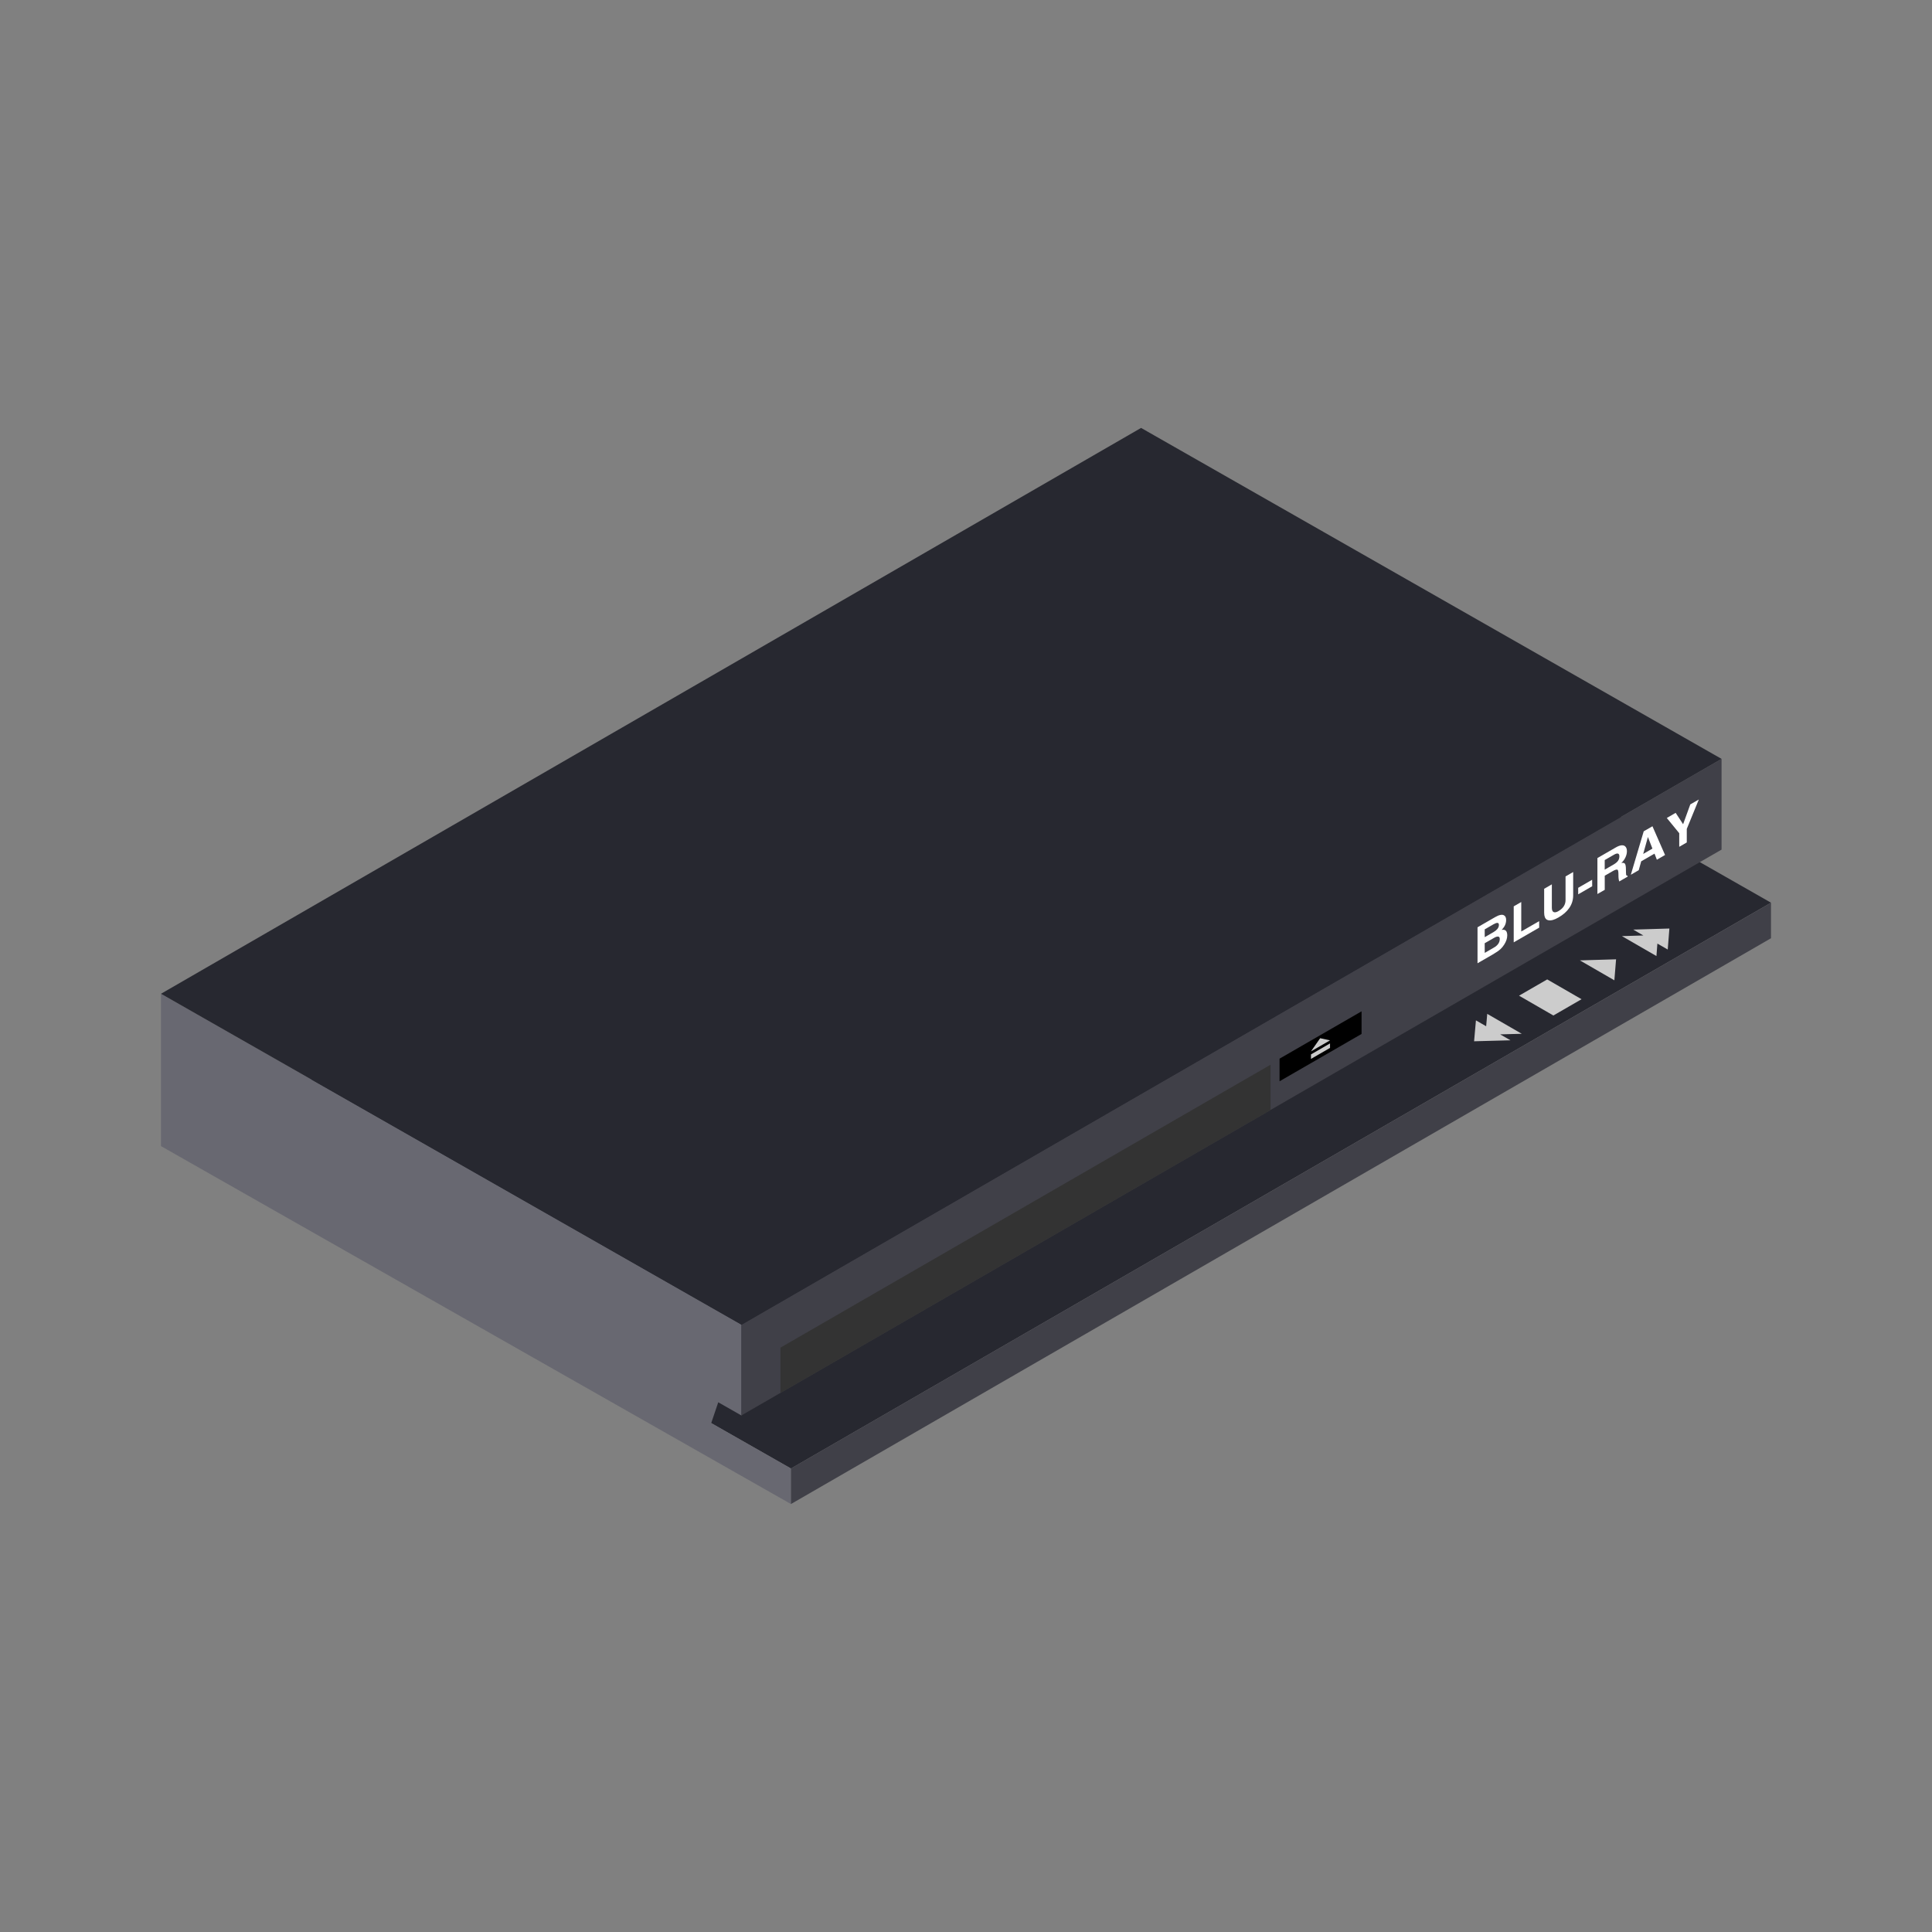 <svg:svg xmlns:dc="http://purl.org/dc/elements/1.1/" xmlns:ns2="http://web.resource.org/cc/" xmlns:rdf="http://www.w3.org/1999/02/22-rdf-syntax-ns#" xmlns:svg="http://www.w3.org/2000/svg" enable-background="new 0 0 253.674 169.561" height="304.404" id="Layer_1" version="1.1" viewBox="-25.367 -67.422 304.404 304.404" width="304.404" x="0px" y="0px" xml:space="preserve">
<svg:rect x="-25.367" y="-67.422" width="304.404" height="304.404" fill="#808080" stroke="none"/>
<svg:g>
	<svg:g>
		<svg:g>
			<svg:polygon fill="#272830" points="99.248 163.96 7.787 111.81 162.21 22.658 253.67 74.807" />
		</svg:g>
		<svg:polygon fill="#686871" points="86.69 156.8 87.801 153.52 91.466 155.61 91.466 141.28 0 89.156 0 93.99 0 103.49 0 107.55 0 108.33 0 113.16 99.267 169.56 99.267 163.95" />
		<svg:polygon fill="#404048" points="245.88 66.441 91.466 155.58 91.466 141.29 245.88 52.148" />
		<svg:polygon fill="#333333" points="174.81 107.49 97.604 152.06 97.604 144.91 174.81 100.34" />
		<svg:polygon fill="#404048" points="253.67 80.406 99.257 169.55 99.257 163.95 253.67 74.813" />
		<svg:g>
			<svg:polygon fill="#272830" points="91.462 141.3 0 89.156 154.42 0 245.88 52.148" />
		</svg:g>
	</svg:g>
	<svg:g fill="#FFFFFF">
		<svg:path d="m207.43 84.351v-5.671l2.761-1.594c0.622-0.359 1.086-0.459 1.392-0.3 0.237 0.126 0.356 0.372 0.356 0.741 0 0.352-0.087 0.682-0.262 0.986-0.1 0.174-0.248 0.367-0.442 0.579 0.321-0.063 0.554-0.009 0.696 0.168 0.121 0.151 0.182 0.386 0.182 0.702 0 0.469-0.161 0.951-0.482 1.449-0.185 0.285-0.377 0.521-0.577 0.705-0.28 0.256-0.687 0.537-1.219 0.846l-2.41 1.389zm1.13-5.344l0.008 1.229 1.393-0.804c0.253-0.146 0.451-0.308 0.593-0.483 0.164-0.205 0.246-0.414 0.246-0.63 0-0.214-0.077-0.325-0.229-0.331-0.153-0.006-0.37 0.072-0.649 0.233l-1.36 0.786zm0 2.19l0.008 1.516 1.456-0.842c0.295-0.17 0.521-0.367 0.676-0.592 0.155-0.224 0.233-0.479 0.233-0.764 0-0.231-0.085-0.355-0.253-0.371-0.169-0.016-0.372 0.045-0.609 0.182l-1.52 0.871z" />
		<svg:path d="m214.32 74.697v4.643l2.824-1.629v1.027l-4.011 2.315v-5.672l1.19-0.684z" />
		<svg:path d="m222.5 69.975v3.689c0 0.727-0.208 1.389-0.624 1.986-0.389 0.563-0.955 1.059-1.697 1.486-0.337 0.195-0.64 0.328-0.908 0.398-0.363 0.094-0.663 0.08-0.9-0.041-0.295-0.172-0.442-0.545-0.442-1.119v-3.761l1.211-0.698v3.68c0 0.374 0.095 0.602 0.284 0.686 0.19 0.082 0.433 0.037 0.729-0.133 0.395-0.229 0.685-0.488 0.869-0.779s0.277-0.612 0.277-0.965v-3.736l1.2-0.693z" />
		<svg:path d="m225.49 71.191l0.008 1.023-2.207 1.273v-1.027l2.2-1.269z" />
		<svg:path d="m226.32 73.445v-5.672l2.871-1.658c0.659-0.381 1.145-0.455 1.456-0.225 0.216 0.164 0.324 0.432 0.324 0.799 0 0.316-0.078 0.641-0.233 0.975-0.155 0.336-0.37 0.629-0.645 0.881 0.269-0.039 0.448-0.01 0.538 0.086 0.121 0.131 0.182 0.443 0.182 0.939 0 0.453 0.014 0.736 0.039 0.847 0.027 0.111 0.101 0.155 0.222 0.134v0.15l-1.313 0.758c-0.043-0.129-0.074-0.266-0.095-0.412s-0.032-0.367-0.032-0.662c0-0.432-0.042-0.686-0.127-0.758-0.116-0.096-0.384-0.023-0.802 0.219l-1.23 0.71v2.223l-1.17 0.666zm1.15-3.847l1.392-0.803c0.316-0.184 0.549-0.376 0.696-0.578 0.147-0.205 0.222-0.445 0.222-0.723 0-0.195-0.05-0.326-0.15-0.394-0.143-0.091-0.369-0.046-0.681 0.134l-1.479 0.854v1.51z" />
		<svg:path d="m233.22 68.287l-0.388 1.395-1.249 0.723 2.033-6.847 1.376-0.794 1.985 4.525-1.289 0.744-0.373-0.955-2.1 1.209zm0.32-1.168l1.448-0.836-0.712-1.827-0.74 2.663z" />
		<svg:path d="m240.4 63.188v2.125l-1.187 0.685v-2.142l-1.962-2.398 1.399-0.809 1.172 1.793 1.131-3.121 1.345-0.775-1.9 4.642z" />
	</svg:g>
	<svg:polygon points="189.16 95.484 176.24 102.94 176.24 99.379 189.16 91.921" />
	<svg:polygon fill="#CCCCCC" points="184.19 97.684 181.19 99.418 181.19 98.711 184.19 96.977" />
	<svg:polygon fill="#CCCCCC" points="181.19 98.23 184.19 96.496 182.64 96.158" />
	<svg:polygon fill="#CCCCCC" points="223.82 90.014 219.38 92.578 213.97 89.457 218.41 86.893" />
	<svg:polygon fill="#CCCCCC" points="223.56 83.895 228.99 87.035 229.26 83.725" />
	<svg:polygon fill="#CCCCCC" points="237.66 78.875 231.96 79.045 233.56 79.971 230.18 80.072 235.62 83.213 235.77 81.25 237.4 82.186" />
	<svg:polygon fill="#CCCCCC" points="206.89 96.641 207.18 93.348 208.79 94.273 208.96 92.32 214.4 95.461 211 95.551 212.62 96.486" />
</svg:g>
</svg:svg>